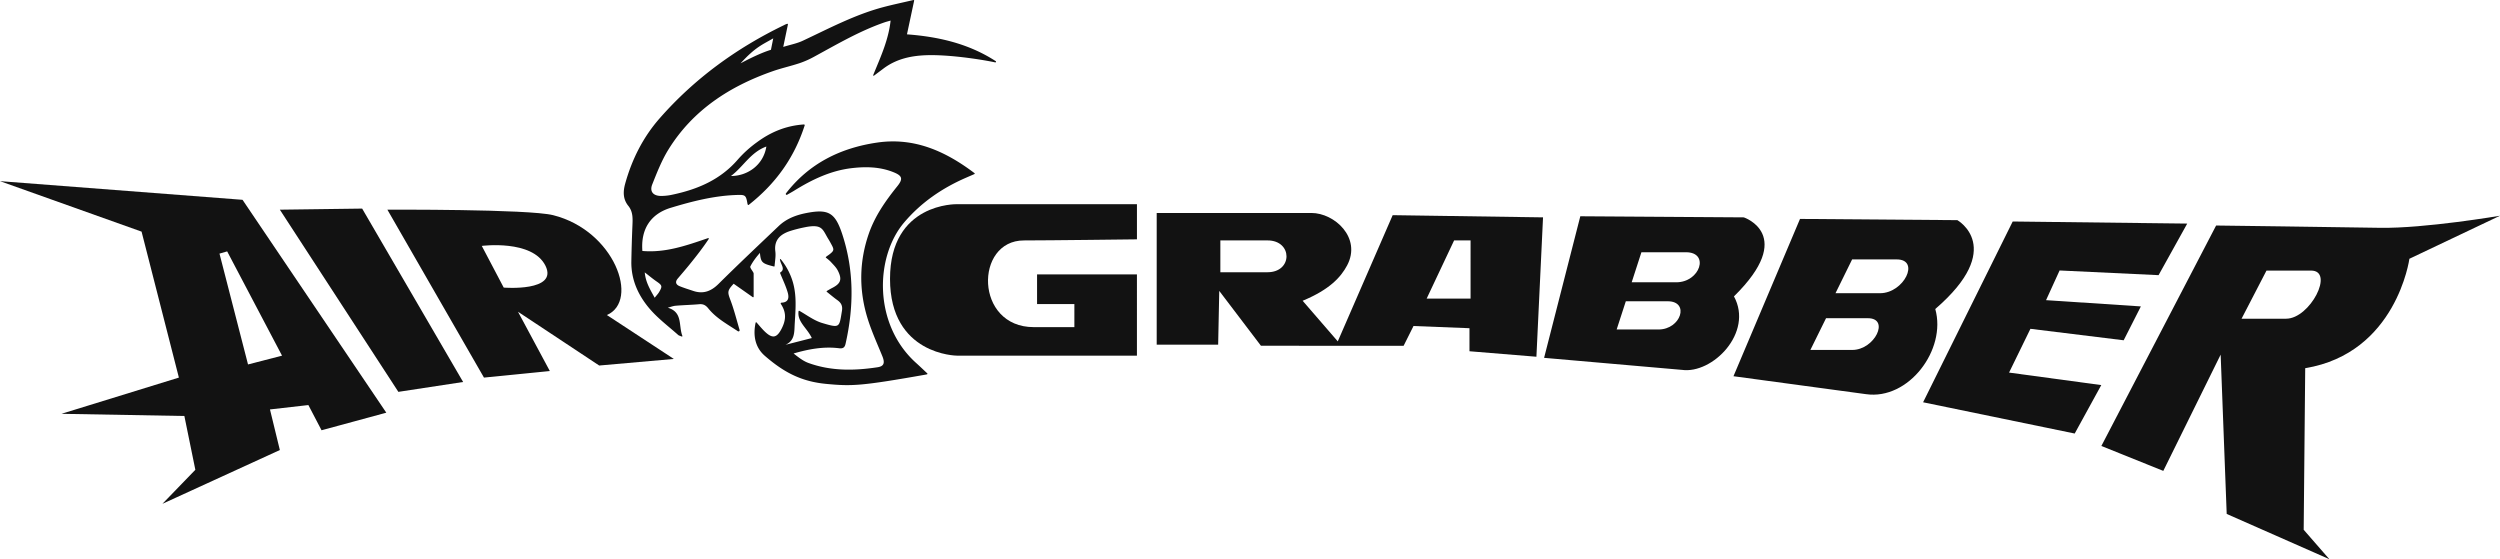 <svg xmlns="http://www.w3.org/2000/svg" viewBox="0 0 3272.78 732.09"><defs><style>.cls-1{fill:#121212;fill-rule:evenodd;}</style></defs><title>AirGrabber-Hellcat-Solid</title><g id="Layer_2" data-name="Layer 2"><g id="Layer_1-2" data-name="Layer 1"><path class="cls-1" d="M0,237.15l185.33,66.08,48.85,191.08L80.45,541.72l160.91,2.87L255.73,615l-43.1,44.54,153.72-70.4L353.42,536l50.28-5.74,17.24,33,84.77-23L317.5,261.57ZM287.33,332l37.36,145.1,44.53-11.49L297.39,329.09Z"/><polygon class="cls-1" points="366.35 274.5 521.51 512.99 606.27 500.06 474.1 273.06 366.35 274.5"/><path class="cls-1" d="M507.14,274.5,633.57,494.31l86.2-8.62-41.66-77.58,106.31,70.4,97.69-8.62-87.63-57.47c43.1-18.68,10-110.62-70.4-130.74C691.72,273.59,507.14,274.5,507.14,274.5ZM630.7,321.91l28.73,54.59s71.83,5.75,54.59-28.73S630.7,321.91,630.7,321.91Z"/><path class="cls-1" d="M1488.39,267.32v46s-116.3,1.44-148,1.44c-64.65,0-64.65,113.49,12.93,113.49h53.16V398.05h-48.85V359.26h130.74V465.58H1252.78s-87.64-.46-87.64-100.52,87.64-97.74,87.64-97.74Z"/><path class="cls-1" d="M1514.25,278.81V451.22h80.46l1.43-70.41,54.59,71.84H1837.5l12.93-25.86,73.27,2.87v30.17l87.64,7.18L2020,284.56l-196.83-2.88L1751.3,446.9l-46-53.16c35.3-14.64,50-30.82,58.24-46.32,19.17-36.2-16.57-68.61-46.75-68.61Zm83.33,35.92v41.66h61.77c33.17,0,33.05-41.66,0-41.66Zm270.09,76.14h57.47V314.73h-21.55Z"/><path class="cls-1" d="M2068.8,283.12l-47.41,185.33,180.27,15.73c40.23,5.75,94.14-48.77,68.28-96.18,81.89-80.46,12.93-103.44,12.93-103.44Zm80,47.09-12.74,39.34h58.33c31.32,0,44-39.34,12.75-39.34Zm-20.42,64.17-12,36.95h54.78c29.41,0,41.27-36.95,12-36.95Z"/><path class="cls-1" d="M2356.41,286.6l-87.1,205.92L2442.78,516c55.76,8,105.69-58.16,90.71-111.48,93-80.14,28.91-116.32,28.91-116.32Zm68.23,53-21.77,44.24h58.34c31.32,0,53-44.24,21.77-44.24Zm-34.17,77L2370,458.12h54.79c29.41,0,49.74-41.55,20.44-41.55Z"/><polygon class="cls-1" points="2634.86 289.97 2517.55 526.62 2716.02 567.54 2750.8 504.12 2630.09 487.75 2658.05 430.46 2780.13 445.46 2802.63 401.13 2678.51 392.95 2696.24 354.08 2825.82 360.21 2863.33 292.7 2634.86 289.97"/><path class="cls-1" d="M2750.92,583.83l150.23-288.6s156.16,2,214.48,3,157.15-15.81,157.15-15.81l-118.61,56.34S3137.37,462.26,3017.78,482l-2,211.51,33.61,38.55L2915,672.79l-7.91-208.55L2832,616.45Zm216.17-229.61-32.64,63h58.33c31.32,0,63.84-63,32.64-63Z"/><path class="cls-1" d="M1012.26,50.2l-3,15c-10.72,3.19-26.16,10.38-39.81,17.76C989.06,61.43,998,58.53,1012.26,50.2ZM857.06,389.79c-6.15-11.14-11.94-20.63-13-33.19,5.86,4.52,10.44,8.38,15.35,11.77,7.58,5.23,8,6.31,3.22,14.33C861.34,384.78,859.6,386.56,857.06,389.79Zm146.19-198c-3.82,24.34-24.73,38.63-46.37,38.64C973.11,218.29,982.56,199.34,1003.25,191.83Zm208.48,298.6,1.8-.32a.77.77,0,0,0,.36-1.3l-1.43-1.34c-4.92-4.62-8.92-8.44-13-12.12-56.39-50.5-54.1-138.94-15.89-184,22.18-26.2,49.76-45,81-58.63l11-4.79a.71.71,0,0,0,.11-1.26c-38.35-29-79.13-47-127.24-40s-89.3,27.33-119.49,66.48a1.17,1.17,0,0,0-.14,1.3l0,.05a1.18,1.18,0,0,0,1.63.47c2.91-1.65,5.86-3.26,8.7-5,23.44-14.57,47.94-26.5,75.77-29.8,18.65-2.2,37.18-1.82,54.88,5.35,11.59,4.68,12.59,8.75,4.85,18.38-15.34,19.07-29.27,38.87-37.37,62.36-12,34.85-12.84,70.15-3.09,105.27,5.2,18.72,13.48,36.61,20.86,54.67,3.49,8.52,2.55,13.27-6.09,14.59-30.55,4.68-61.09,5.15-90.65-5.61-7-2.55-13.18-7.52-19.41-12.38,19.77-5.78,39.33-9.39,59.49-6.88,5,.62,7.4-.71,8.53-5.69,11-48.48,11.31-96.63-4.5-144.21-9.2-27.68-18.1-32.68-46.72-27.11-13.5,2.62-26.13,7.35-36.3,17.07C993,321.05,966.52,346,940.67,371.64c-9.79,9.71-20.09,13.63-33.25,9.17-5.93-2-11.95-3.8-17.72-6.18-4.93-2-6.19-5.56-2.41-10,5.19-6.13,10.46-12.21,15.51-18.46,8.63-10.68,17.14-21.46,25-33.32a.77.77,0,0,0-.85-1.14c-28.21,9.69-55.86,19.46-86,16.83C838.72,300,851.67,280,878.19,272c27.67-8.37,55.68-15.56,84.79-16.7,12.7-.49,13.53-.26,15.53,11.3.2,1.14.8,2.29,1.71,1.57,35-27.55,59.44-61.28,73.2-104a1,1,0,0,0-1-1.25c-23.5,1.56-43.43,10-61.33,23.18A150.75,150.75,0,0,0,966,208.73c-22.65,26.33-52.35,39-85.19,46a69.68,69.68,0,0,1-15.66,1.8c-10.2-.17-15-5.93-11.22-15.28,6.19-15.55,12.4-31.43,21.17-45.58C907.1,144,955.21,113,1011.41,93.28c11.59-4.08,23.68-6.71,35.34-10.59a118.56,118.56,0,0,0,19.18-8.52c30-16.31,59.44-33.61,91.88-44.86,2.25-.78,4.57-1.35,8.1-2.39-2.72,24.8-12.4,46.12-21.92,69.23l-.88,2.15c-.23.58.55,1.11,1.05.74l1.54-1.16c4.23-3.15,7.63-5.7,11-8.25C1175.84,75.33,1198,72,1221,72.18c24.32.2,56.17,4.45,78.3,8.76l3.62.75a.9.9,0,0,0,.66-1.59c-1-.61-1.9-1.22-2.85-1.81-34.5-21.58-73-30.3-113.41-33.33L1196.72.88a.71.71,0,0,0-.88-.86c-14.68,3.43-27.22,6.06-39.6,9.34-37.15,9.86-70.91,27.86-105.44,44.05-7.54,3.53-16,5.1-25.44,8L1031.48,32a.81.81,0,0,0-1-.86,25.41,25.41,0,0,0-4.22,1.84C964,63.07,909.09,103,863.47,155c-21.63,24.66-36.17,53.59-45,85.3-2.9,10.44-3.09,20.32,4.09,29.22,6.24,7.72,5.75,16.71,5.36,25.84q-1,23.3-1.41,46.63c-.47,24.38,9.25,45.34,24.71,63.08,10.8,12.4,24.29,22.46,36.65,33.48.5.45.84.58,4.59,2a.66.66,0,0,0,.85-.84s-.66-1.85-.75-2.14c-3.91-13.43.43-29.16-18.35-34.75,3.43-.89,6.82-2.28,10.3-2.57,10.26-.88,20.57-1.09,30.82-2,5.36-.48,8.64,1.39,12,5.59,10.5,13,25.07,20.69,38.59,29.74a1.49,1.49,0,0,0,1.72,0h0a1.46,1.46,0,0,0,.56-1.64c-3.86-13-7.12-26.2-11.88-38.85-4-10.65-4.48-12.44,4.13-21.64L985.43,389a.75.75,0,0,0,1.18-.61s0-23.67,0-30.11a3.23,3.23,0,0,0-.39-1.44c-1.4-2.76-4.73-6.45-3.92-8.08,3.22-6.43,7.73-12.22,12.53-17.71,1.23,12.3,2.44,13.82,17.78,17.69.74.19,1.34.3,1.39-.46.49-6.52,1.8-13,1-19.16-2-15.69,7.51-22.89,19.78-26.84a177.84,177.84,0,0,1,18.21-4.64c24.16-5,23.67,2.87,31.48,15.42,1.6,2.55,3,5.2,4.44,7.86,3.15,6,2.92,7.47-3.27,12.22-1.27,1-2.46,1.58-4.24,3.13a.75.75,0,0,0,0,1.22,53.11,53.11,0,0,1,6,5.1c3.31,3.67,7.12,7.21,9.33,11.52,6.06,11.83,3.94,17.25-7.83,23.12-1.93,1-3.76,2.11-6.29,3.59-.52.31-.66.88-.19,1.25,5,4,9.3,7.65,13.87,10.91,5,3.57,7,7.63,5.89,14.09-3.58,21.73-2.44,22.78-25.93,15.76-10.61-3.17-20-10.42-29.87-15.95a.66.66,0,0,0-.94.49c-2.17,13.8,11.43,22.26,17.3,35.2l-34.47,8.82c12.48-5.6,11.5-16.86,12.1-27.26,1.07-18.53,2.87-37.11-2.59-55.34a85,85,0,0,0-15.7-29.45c-.3-.38-1.13-.08-1.06.4.92,6.61,7.51,12.42.68,16.79-.36.23-.61.56-.45,1,3.57,8.83,7.56,17,10,25.54,1.71,6.12,1.52,12.71-8.05,13.16a1.06,1.06,0,0,0-1,1.63c7.92,11.95,6.4,22,.89,32.67-6.13,11.89-11.86,13-21.47,3.91-3.87-3.64-7.22-7.81-11.21-12.31a.7.7,0,0,0-1.21.34c-3.65,16.95-.51,32.41,12,43.31,25.22,21.92,48,33.66,80.28,36.78C1115.18,505.77,1127.11,505.37,1211.73,490.43Z"/></g></g></svg>